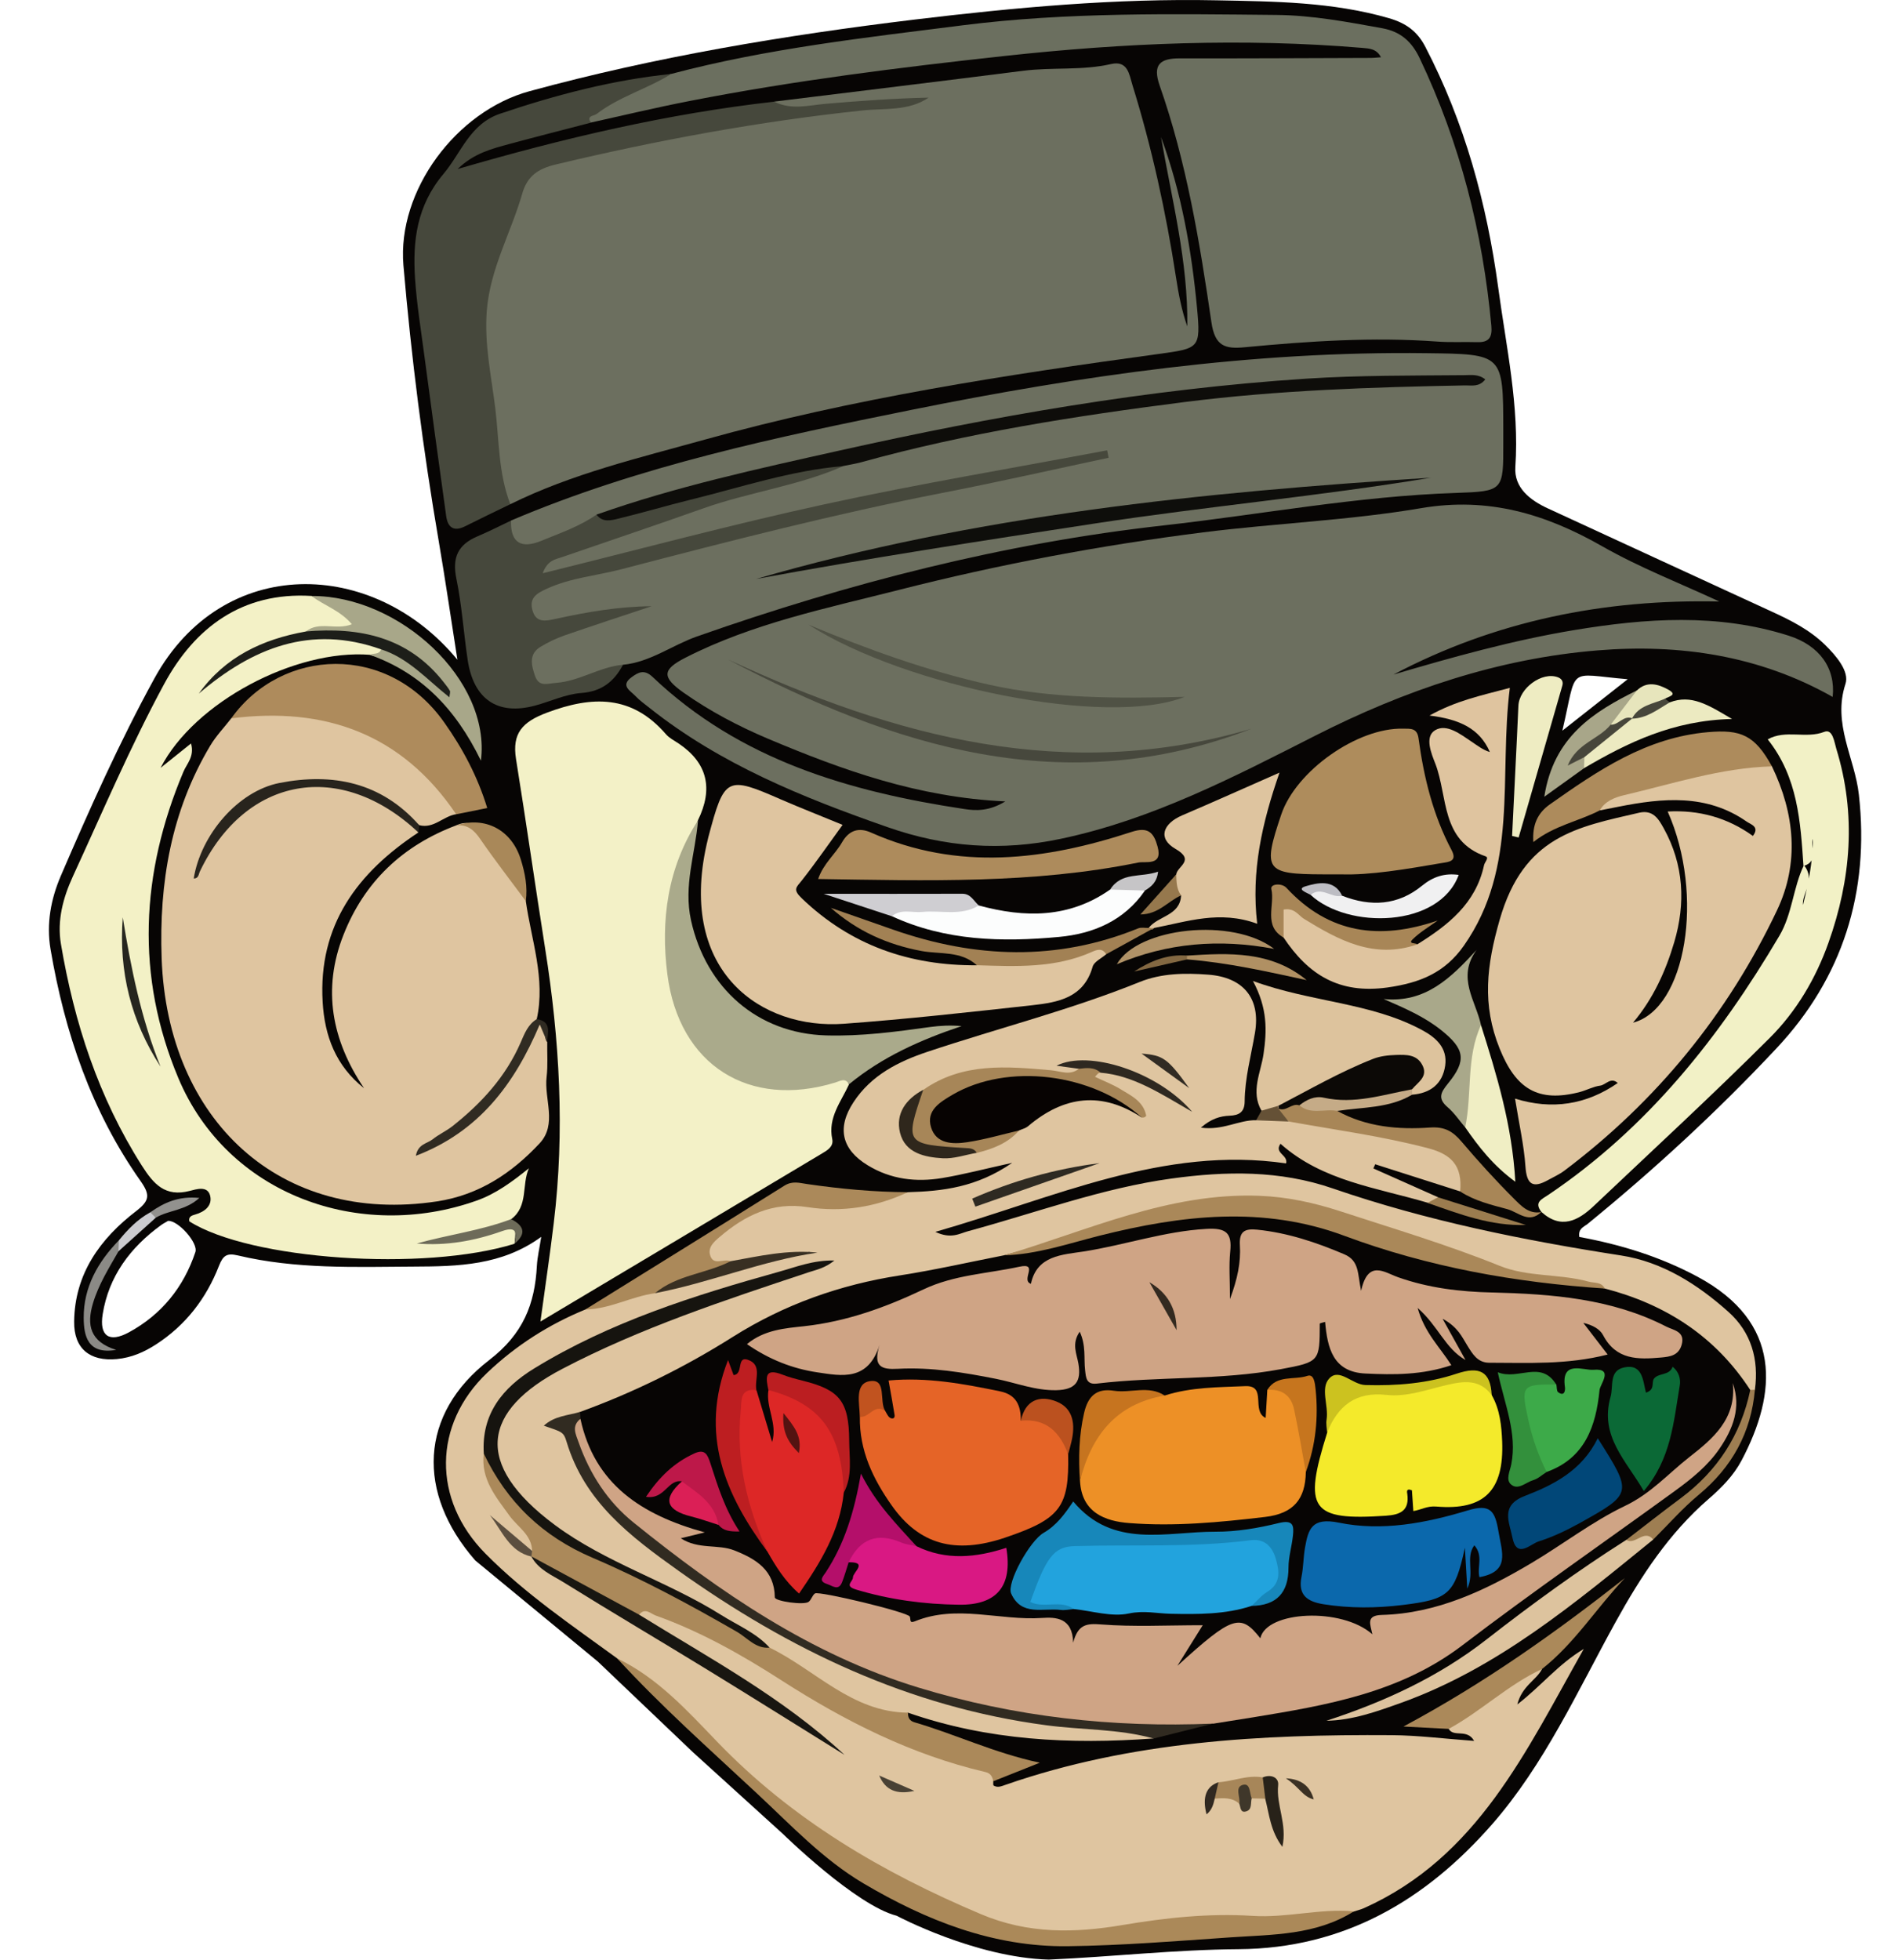 <svg xmlns="http://www.w3.org/2000/svg" width="31" height="32" viewBox="0 0 31 32" fill="none">
    <g clip-path="url(#clip0_487_20769)">
        <path
            d="M25.912 20C27.01 19.106 28.053 18.145 29.017 17.116C30.091 15.972 30.54 14.57 30.361 12.976C30.295 12.376 29.927 11.822 30.142 11.168C30.209 10.966 29.995 10.713 29.812 10.533C29.558 10.284 29.247 10.128 28.928 9.982C27.713 9.424 26.499 8.863 25.284 8.303C24.99 8.168 24.727 7.965 24.75 7.625C24.817 6.63 24.601 5.668 24.47 4.694C24.283 3.319 23.922 1.998 23.278 0.761C23.149 0.513 22.967 0.379 22.689 0.298C21.765 0.03 20.815 0.024 19.873 0.005C18.223 -0.029 16.581 0.122 14.942 0.319C12.819 0.576 10.714 0.926 8.649 1.489C7.45 1.815 6.487 3.114 6.589 4.33C6.718 5.837 6.909 7.339 7.165 8.832C7.271 9.451 7.361 10.073 7.471 10.773C6.101 9.11 3.637 9.045 2.521 11.079C1.949 12.122 1.464 13.209 0.994 14.3C0.831 14.679 0.755 15.083 0.825 15.497C1.057 16.86 1.493 18.148 2.296 19.285C2.455 19.512 2.445 19.605 2.222 19.777C1.636 20.227 1.221 20.799 1.211 21.577C1.204 22.022 1.469 22.233 1.908 22.192C2.15 22.169 2.358 22.077 2.554 21.949C3.034 21.637 3.37 21.2 3.575 20.673C3.644 20.497 3.706 20.458 3.886 20.5C4.832 20.725 5.795 20.688 6.757 20.682C7.479 20.679 8.198 20.665 8.84 20.196C8.811 20.384 8.777 20.525 8.769 20.667C8.736 21.296 8.545 21.781 7.993 22.206C6.846 23.088 6.799 24.381 7.763 25.481L9.764 27.131L11.317 28.611L12.79 29.948C12.79 29.948 13.975 31.11 14.645 31.282C14.645 31.282 15.927 31.965 17.129 31.998C18.164 31.952 19.196 31.835 20.231 31.828C21.953 31.816 23.285 31.027 24.369 29.79C25.225 28.812 25.764 27.616 26.388 26.485C26.801 25.738 27.258 25.038 27.907 24.476C28.117 24.294 28.315 24.094 28.445 23.847C29.031 22.739 29.11 21.593 27.729 20.849C27.114 20.518 26.461 20.32 25.795 20.198C25.775 20.066 25.86 20.04 25.91 19.999L25.912 20ZM3.191 20.445C2.999 21.021 2.636 21.467 2.106 21.755C1.784 21.93 1.62 21.817 1.677 21.46C1.776 20.839 2.129 20.368 2.633 20.003C2.668 19.978 2.708 19.958 2.744 19.936C2.904 19.921 3.241 20.295 3.191 20.445ZM25.518 11.931C25.77 10.859 25.574 11.005 26.585 11.091C26.221 11.378 25.894 11.635 25.518 11.931Z"
            fill="#070504" />
        <path
            d="M16.223 29.086C16.224 29.11 16.218 29.15 16.23 29.157C16.3 29.197 16.364 29.164 16.434 29.14C18.475 28.433 20.594 28.319 22.727 28.333C23.161 28.336 23.595 28.392 24.077 28.427C23.961 28.221 23.746 28.374 23.662 28.232C23.634 28.15 23.674 28.086 23.735 28.049C24.128 27.812 24.499 27.544 24.871 27.277C24.965 27.209 25.073 27.16 25.185 27.255C25.089 27.439 24.86 27.527 24.782 27.832C25.183 27.521 25.449 27.176 25.868 26.925C24.924 28.594 24.135 30.324 22.279 31.157C22.226 31.181 22.169 31.194 22.114 31.212C21.546 31.355 20.973 31.449 20.384 31.413C19.429 31.354 18.494 31.538 17.553 31.65C17.181 31.694 16.822 31.66 16.476 31.534C14.857 30.948 13.343 30.194 12.112 28.94C11.47 28.286 10.789 27.666 10.081 27.08C9.339 26.539 8.576 26.024 7.926 25.366C7.06 24.488 7.07 23.261 7.957 22.416C8.425 21.971 8.963 21.627 9.562 21.382C9.938 21.253 10.287 21.041 10.693 21C11.353 20.897 11.972 20.618 12.64 20.541C12.847 20.517 13.062 20.51 13.239 20.439C12.82 20.524 12.372 20.572 11.935 20.675C11.775 20.687 11.599 20.715 11.533 20.516C11.471 20.33 11.598 20.223 11.729 20.121C12.198 19.753 12.687 19.53 13.326 19.609C13.819 19.67 14.334 19.575 14.829 19.467C15.398 19.451 15.953 19.387 16.532 18.988C16.08 19.087 15.738 19.178 15.389 19.236C14.963 19.307 14.548 19.258 14.171 19.027C13.744 18.767 13.667 18.413 13.94 17.998C14.228 17.557 14.674 17.333 15.144 17.176C16.299 16.79 17.483 16.492 18.616 16.034C18.97 15.891 19.355 15.886 19.736 15.915C20.305 15.958 20.594 16.299 20.497 16.867C20.434 17.239 20.332 17.606 20.329 17.985C20.328 18.162 20.235 18.212 20.084 18.218C19.928 18.225 19.787 18.265 19.614 18.413C19.975 18.463 20.235 18.285 20.517 18.292C20.681 18.21 20.851 18.172 21.034 18.212C21.826 18.306 22.605 18.476 23.389 18.624C23.862 18.713 24.054 19.071 23.851 19.455C23.388 19.307 22.924 19.159 22.461 19.011C22.452 19.033 22.441 19.056 22.431 19.079C22.784 19.235 23.136 19.393 23.487 19.549C23.501 19.706 23.406 19.665 23.32 19.64C22.489 19.393 21.601 19.288 20.914 18.676C20.806 18.831 21.041 18.856 21.006 18.997C19 18.704 17.221 19.559 15.277 20.115C15.536 20.237 15.674 20.141 15.811 20.104C16.916 19.805 17.996 19.401 19.135 19.244C20.017 19.123 20.898 19.105 21.769 19.406C23.298 19.933 24.878 20.252 26.475 20.5C27.149 20.604 27.726 20.97 28.23 21.421C28.602 21.753 28.73 22.196 28.663 22.692C28.64 22.735 28.615 22.735 28.587 22.697C28.019 21.822 27.207 21.299 26.211 21.04C25.689 20.855 25.128 20.925 24.599 20.787C23.78 20.573 22.983 20.286 22.19 19.999C21.045 19.585 19.905 19.558 18.752 19.871C17.967 20.083 17.184 20.296 16.396 20.498C15.831 20.609 15.268 20.737 14.698 20.826C13.722 20.977 12.811 21.3 11.975 21.826C11.185 22.325 10.353 22.736 9.475 23.055C9.322 23.173 9.113 23.278 9.379 23.489C9.387 23.496 9.394 23.511 9.399 23.526C9.696 24.538 10.483 25.103 11.305 25.649C12.301 26.31 13.298 26.958 14.431 27.379C15.449 27.758 16.501 27.958 17.57 28.1C17.901 28.144 18.231 28.202 18.568 28.199C18.68 28.198 18.849 28.184 18.841 28.387C17.479 28.487 16.135 28.42 14.831 27.966C14.57 28.147 14.319 28.022 14.084 27.918C13.51 27.665 12.996 27.304 12.471 26.965C11.829 26.446 11.076 26.12 10.348 25.755C9.694 25.428 9.031 25.122 8.523 24.573C7.801 23.793 7.871 23.081 8.753 22.488C9.633 21.896 10.64 21.576 11.622 21.205C12.179 20.995 12.746 20.821 13.32 20.674C11.788 21.125 10.257 21.582 8.864 22.394C8.366 22.684 7.981 23.074 8.016 23.718C7.989 24.122 8.204 24.416 8.437 24.715C8.579 24.898 8.855 25.043 8.73 25.355C8.475 25.363 8.401 25.118 8.244 25.015C8.37 25.127 8.473 25.289 8.649 25.369C8.687 25.38 8.725 25.394 8.763 25.41C10.126 26.283 11.512 27.119 12.886 27.974C13.097 28.105 13.303 28.243 13.499 28.394C12.612 27.766 11.661 27.239 10.756 26.641C10.628 26.556 10.448 26.525 10.415 26.333C10.569 26.132 10.737 26.272 10.884 26.329C11.594 26.6 12.255 26.974 12.889 27.383C13.838 27.997 14.842 28.474 15.927 28.786C16.067 28.827 16.314 28.799 16.221 29.085L16.223 29.086Z"
            fill="#DFC5A0" />
        <path
            d="M12.646 1.659C14.001 1.492 15.357 1.328 16.71 1.156C17.187 1.095 17.672 1.155 18.146 1.046C18.422 0.983 18.443 1.216 18.496 1.388C18.815 2.416 19.044 3.466 19.208 4.531C19.249 4.8 19.3 5.068 19.392 5.33C19.407 4.278 19.14 3.264 18.963 2.238C19.296 3.141 19.462 4.079 19.551 5.028C19.613 5.691 19.588 5.688 18.922 5.78C16.43 6.121 13.944 6.501 11.516 7.177C10.441 7.477 9.346 7.733 8.336 8.233C8.101 8.21 8.137 8.013 8.116 7.87C8.006 7.076 7.884 6.282 7.822 5.483C7.747 4.528 8.175 3.698 8.553 2.864C8.641 2.669 8.862 2.604 9.063 2.558C10.455 2.243 11.841 1.911 13.274 1.81C13.878 1.767 14.488 1.724 15.003 1.633C14.385 1.687 13.684 1.785 12.978 1.822C12.845 1.829 12.673 1.883 12.646 1.659Z"
            fill="#6C6F5F" />
        <path
            d="M28.081 9.822C26.194 9.78 24.419 10.139 22.759 11.015C23.731 10.728 24.709 10.455 25.709 10.289C26.879 10.095 28.056 10.011 29.215 10.38C29.717 10.54 29.983 10.909 29.933 11.38C28.734 10.701 27.427 10.511 26.094 10.62C24.467 10.753 22.941 11.271 21.481 12.013C20.147 12.691 18.813 13.384 17.325 13.697C16.358 13.901 15.438 13.836 14.496 13.506C13.11 13.022 11.768 12.48 10.608 11.559C10.528 11.495 10.444 11.436 10.375 11.362C10.294 11.277 10.127 11.196 10.317 11.057C10.427 10.977 10.522 10.925 10.658 11.053C12.085 12.41 13.873 12.928 15.755 13.211C15.942 13.239 16.153 13.248 16.42 13.086C14.994 13.021 13.759 12.574 12.547 12.064C12.064 11.86 11.596 11.614 11.166 11.311C10.805 11.056 10.815 10.933 11.196 10.739C12.297 10.177 13.501 9.933 14.684 9.632C16.322 9.215 17.981 8.903 19.657 8.692C20.841 8.543 22.04 8.497 23.214 8.297C24.307 8.112 25.239 8.39 26.167 8.919C26.779 9.268 27.443 9.525 28.084 9.823L28.081 9.822Z"
            fill="#6C6F5F" />
        <path
            d="M8.588 14.714C8.679 15.354 8.912 15.98 8.767 16.641C8.388 17.559 7.823 18.32 6.989 18.737C7.089 18.609 7.338 18.54 7.526 18.387C8.012 17.993 8.372 17.513 8.627 16.946C8.666 16.86 8.696 16.718 8.812 16.731C8.978 16.748 8.859 16.934 8.938 17.015C8.935 17.204 8.95 17.396 8.928 17.583C8.884 17.947 9.107 18.356 8.812 18.671C8.359 19.155 7.826 19.512 7.14 19.617C4.579 20.006 2.734 18.297 2.64 15.646C2.597 14.414 2.795 13.245 3.435 12.174C3.53 12.015 3.663 11.877 3.778 11.729C4.143 11.412 4.561 11.6 4.956 11.616C5.894 11.653 6.61 12.132 7.219 12.8C7.341 12.934 7.49 13.076 7.452 13.295C7.241 13.325 7.085 13.537 6.847 13.474C6.463 13.15 6.026 12.946 5.532 12.834C4.611 12.627 3.824 13.029 3.297 14.009C3.271 14.062 3.37 14.04 3.313 14.029C3.306 14.027 3.308 14.016 3.319 13.992C3.556 13.484 3.921 13.097 4.447 12.898C5.253 12.594 6.381 12.933 6.835 13.592C5.839 14.248 5.195 15.107 5.27 16.363C5.302 16.913 5.483 17.404 5.946 17.769C5.418 16.986 5.261 16.153 5.609 15.268C5.951 14.397 6.579 13.805 7.455 13.476C7.627 13.396 7.775 13.448 7.88 13.584C8.154 13.935 8.48 14.258 8.589 14.713L8.588 14.714Z"
            fill="#DFC5A0" />
        <path
            d="M8.346 8.5C10.449 7.606 12.671 7.14 14.895 6.691C17.665 6.133 20.458 5.73 23.297 5.767C24.551 5.783 24.551 5.777 24.553 7.014C24.553 7.087 24.553 7.16 24.553 7.233C24.555 8.015 24.555 8.022 23.777 8.049C22.174 8.102 20.598 8.401 19.009 8.579C16.395 8.87 13.865 9.521 11.388 10.391C10.979 10.534 10.622 10.812 10.175 10.855C9.871 11.069 9.539 11.2 9.17 11.257C8.93 11.293 8.724 11.289 8.628 11.028C8.527 10.754 8.619 10.535 8.868 10.396C9.29 10.164 9.761 10.08 10.229 9.954C9.853 10.032 9.498 10.157 9.127 10.214C8.912 10.247 8.699 10.245 8.623 9.993C8.544 9.73 8.702 9.588 8.93 9.495C9.31 9.339 9.718 9.288 10.111 9.181C12.624 8.496 15.167 7.95 17.387 7.563C14.876 7.96 12.076 8.672 9.273 9.366C9.202 9.383 9.137 9.422 9.064 9.426C8.972 9.433 8.881 9.414 8.843 9.322C8.804 9.227 8.86 9.153 8.933 9.097C9.112 8.961 9.331 8.92 9.536 8.845C10.934 8.334 12.358 7.909 13.789 7.502C15.133 7.117 16.506 6.874 17.887 6.663C19.816 6.369 21.755 6.197 23.362 6.201C21.048 6.182 18.419 6.503 15.818 7.017C13.92 7.391 12.036 7.842 10.173 8.37C10.061 8.402 9.948 8.435 9.845 8.49C9.512 8.695 9.16 8.863 8.781 8.958C8.419 9.049 8.26 8.867 8.345 8.497L8.346 8.5Z"
            fill="#6C6F5F" />
        <path
            d="M10.963 1.207C12.528 0.792 14.132 0.615 15.732 0.412C17.432 0.197 19.138 0.228 20.845 0.244C21.43 0.249 22.001 0.357 22.575 0.461C22.881 0.516 23.062 0.685 23.189 0.954C23.847 2.337 24.218 3.796 24.358 5.317C24.375 5.505 24.324 5.593 24.128 5.587C23.909 5.58 23.689 5.594 23.471 5.577C22.421 5.501 21.375 5.571 20.332 5.67C20.011 5.701 19.843 5.656 19.786 5.262C19.595 3.955 19.38 2.648 18.94 1.395C18.823 1.057 18.944 0.952 19.269 0.953C20.306 0.955 21.342 0.949 22.379 0.946C22.434 0.946 22.49 0.939 22.555 0.935C22.484 0.795 22.363 0.792 22.25 0.782C20.298 0.618 18.352 0.702 16.407 0.914C14.685 1.102 12.969 1.316 11.269 1.648C10.727 1.753 10.19 1.882 9.652 2.001C9.446 1.869 9.648 1.814 9.71 1.763C10.075 1.462 10.524 1.342 10.964 1.205L10.963 1.207Z"
            fill="#6B6F5F" />
        <path
            d="M13.867 17.706C13.737 17.991 13.519 18.249 13.593 18.6C13.618 18.721 13.515 18.782 13.429 18.833C11.921 19.735 10.413 20.633 8.827 21.579C8.907 20.991 8.983 20.483 9.044 19.974C9.227 18.472 9.14 16.979 8.904 15.49C8.741 14.459 8.594 13.425 8.428 12.393C8.361 11.971 8.534 11.787 8.933 11.637C9.676 11.358 10.321 11.346 10.877 11.989C10.932 12.053 11.016 12.094 11.088 12.143C11.552 12.457 11.655 12.875 11.398 13.397C11.08 14.224 10.897 15.08 11.043 15.963C11.257 17.258 12.171 17.861 13.452 17.612C13.591 17.585 13.788 17.418 13.864 17.706H13.867Z"
            fill="#F3F1C7" />
        <path
            d="M23.565 21.54C23.722 21.823 23.829 22.015 23.936 22.207C23.605 22.02 23.494 21.656 23.154 21.357C23.269 21.767 23.52 21.999 23.705 22.292C23.224 22.454 22.764 22.45 22.302 22.428C21.768 22.404 21.681 22.007 21.643 21.585C21.601 21.598 21.556 21.606 21.556 21.614C21.554 22.232 21.556 22.238 20.919 22.357C19.927 22.542 18.914 22.473 17.916 22.592C17.741 22.613 17.737 22.495 17.723 22.374C17.7 22.179 17.741 21.973 17.635 21.745C17.498 21.942 17.587 22.108 17.613 22.263C17.664 22.558 17.569 22.693 17.252 22.7C16.907 22.707 16.596 22.58 16.269 22.515C15.739 22.41 15.206 22.322 14.665 22.351C14.401 22.365 14.251 22.323 14.367 21.957C14.179 22.558 13.745 22.468 13.351 22.409C12.947 22.349 12.566 22.201 12.2 21.948C12.483 21.713 12.824 21.689 13.137 21.655C13.83 21.579 14.468 21.346 15.086 21.053C15.587 20.816 16.126 20.798 16.649 20.684C16.977 20.613 16.665 20.905 16.838 20.963C16.936 20.498 17.352 20.489 17.701 20.435C18.373 20.33 19.021 20.104 19.707 20.066C20.027 20.048 20.125 20.132 20.093 20.439C20.07 20.668 20.089 20.899 20.089 21.213C20.214 20.878 20.268 20.609 20.251 20.331C20.238 20.11 20.327 20.058 20.533 20.079C21.032 20.13 21.495 20.285 21.954 20.48C22.205 20.586 22.171 20.796 22.231 21.078C22.344 20.559 22.613 20.778 22.836 20.856C23.335 21.032 23.844 21.093 24.376 21.105C25.351 21.129 26.327 21.204 27.218 21.663C27.33 21.72 27.528 21.74 27.467 21.957C27.418 22.133 27.279 22.154 27.126 22.167C26.752 22.2 26.397 22.208 26.184 21.803C26.131 21.701 26.008 21.635 25.86 21.601C25.984 21.761 26.108 21.923 26.258 22.118C25.592 22.288 24.956 22.252 24.325 22.252C24.131 22.252 24.05 22.106 23.965 21.97C23.878 21.831 23.816 21.674 23.567 21.536L23.565 21.54Z"
            fill="#CFA485" />
        <path
            d="M28.941 12.514C29.313 13.286 29.392 14.092 29.023 14.866C28.217 16.562 27.055 17.983 25.55 19.116C25.469 19.177 25.374 19.219 25.286 19.268C25.032 19.41 24.935 19.339 24.915 19.046C24.891 18.7 24.812 18.357 24.745 17.939C25.346 18.126 25.908 18.041 26.423 17.684C26.306 17.581 26.229 17.715 26.136 17.727C26.023 17.742 25.916 17.801 25.805 17.831C25.113 18.011 24.756 17.773 24.494 17.123C24.203 16.403 24.28 15.766 24.494 15.019C24.887 13.649 25.757 13.506 26.771 13.271C26.999 13.218 27.09 13.373 27.174 13.526C27.503 14.12 27.533 14.752 27.345 15.386C27.205 15.859 27 16.311 26.672 16.699C27.54 16.474 27.845 14.613 27.238 13.251C27.751 13.223 28.215 13.351 28.63 13.65C28.744 13.499 28.597 13.463 28.53 13.417C27.875 12.959 27.155 13.03 26.429 13.174C26.329 13.194 26.229 13.214 26.13 13.233C26.169 12.894 26.467 12.853 26.7 12.795C27.248 12.659 27.803 12.549 28.356 12.428C28.561 12.384 28.76 12.399 28.943 12.514H28.941Z"
            fill="#DFC5A0" />
        <path
            d="M9.48 23.167C9.71 24.235 10.476 24.737 11.511 25.022C11.356 25.059 11.261 25.083 11.119 25.118C11.409 25.306 11.725 25.21 11.993 25.316C12.35 25.457 12.65 25.639 12.655 26.083C12.655 26.147 13.136 26.215 13.209 26.155C13.252 26.121 13.267 26.05 13.311 26.019C13.372 25.975 14.833 26.325 14.86 26.397C14.879 26.447 14.848 26.512 14.943 26.474C15.627 26.194 16.328 26.466 17.021 26.419C17.236 26.405 17.519 26.409 17.528 26.823C17.606 26.525 17.745 26.506 17.982 26.525C18.515 26.567 19.055 26.538 19.644 26.538C19.508 26.756 19.4 26.929 19.23 27.201C20.133 26.379 20.263 26.342 20.585 26.751C20.683 26.303 21.912 26.24 22.415 26.686C22.38 26.521 22.306 26.377 22.569 26.37C23.47 26.346 24.262 25.969 25.016 25.521C25.528 25.216 26.015 24.841 26.54 24.59C26.967 24.386 27.247 24.063 27.59 23.794C27.976 23.493 28.362 23.17 28.302 22.584C28.442 22.988 28.304 23.332 28.086 23.653C27.895 23.933 27.63 24.146 27.359 24.343C26.203 25.183 25.026 25.996 23.89 26.862C22.87 27.641 21.673 27.844 20.465 28.042C20.249 28.077 20.034 28.111 19.819 28.145C16.888 28.416 14.22 27.692 11.799 26.03C11.271 25.667 10.742 25.305 10.247 24.894C9.789 24.513 9.545 24.011 9.348 23.474C9.296 23.334 9.306 23.213 9.481 23.168L9.48 23.167Z"
            fill="#CFA485" />
        <path
            d="M6.04 10.692C4.82 10.599 3.175 11.464 2.623 12.538C2.816 12.384 2.954 12.273 3.12 12.14C3.18 12.352 3.052 12.468 2.996 12.601C2.297 14.258 2.214 15.937 2.912 17.602C3.715 19.514 5.881 20.279 7.781 19.606C8.1 19.494 8.369 19.294 8.639 19.076C8.517 19.346 8.634 19.692 8.35 19.907C7.919 20.193 7.432 20.234 6.995 20.269C7.344 20.277 7.729 20.169 8.116 20.056C8.418 19.967 8.44 19.996 8.404 20.309C6.924 20.768 4.08 20.572 3.092 19.943C3.074 19.864 3.139 19.846 3.187 19.832C3.345 19.788 3.47 19.686 3.433 19.527C3.392 19.352 3.197 19.422 3.099 19.446C2.698 19.549 2.511 19.338 2.316 19.032C1.609 17.92 1.212 16.699 0.995 15.414C0.93 15.03 1.031 14.657 1.19 14.311C1.675 13.258 2.13 12.187 2.681 11.169C3.181 10.246 3.957 9.663 5.086 9.731C5.297 9.783 5.5 9.856 5.679 9.985C5.751 10.037 5.815 10.114 5.796 10.203C5.776 10.301 5.678 10.315 5.588 10.324C5.404 10.345 5.21 10.288 5.034 10.383C4.497 10.434 4.037 10.669 3.61 10.982C3.936 10.74 4.288 10.541 4.681 10.448C5.072 10.356 5.472 10.259 5.881 10.382C6.032 10.428 6.206 10.426 6.255 10.625C6.212 10.737 6.132 10.731 6.041 10.691L6.04 10.692Z"
            fill="#F3F1C6" />
        <path
            d="M10.963 1.208C10.57 1.453 10.114 1.577 9.743 1.862C9.699 1.895 9.573 1.887 9.651 2.003C9.206 2.119 8.761 2.232 8.317 2.352C8.032 2.43 7.742 2.501 7.474 2.76C9.21 2.254 10.908 1.856 12.646 1.66C12.924 1.801 13.21 1.719 13.495 1.694C14.051 1.647 14.608 1.606 15.168 1.594C14.835 1.82 14.442 1.765 14.084 1.804C12.394 1.983 10.731 2.291 9.08 2.685C8.791 2.754 8.613 2.872 8.53 3.161C8.347 3.799 8.006 4.384 7.951 5.071C7.908 5.614 8.024 6.138 8.089 6.662C8.153 7.186 8.139 7.728 8.335 8.233C8.088 8.353 7.84 8.471 7.596 8.594C7.411 8.686 7.314 8.613 7.288 8.43C7.165 7.554 7.047 6.677 6.93 5.801C6.875 5.385 6.807 4.969 6.779 4.55C6.738 3.932 6.807 3.359 7.244 2.839C7.536 2.491 7.675 2.023 8.17 1.856C9.08 1.549 10.004 1.306 10.961 1.208L10.963 1.208Z"
            fill="#46483C" />
        <path
            d="M18.067 15.582C17.991 15.649 17.869 15.703 17.846 15.785C17.702 16.294 17.282 16.367 16.862 16.414C15.836 16.527 14.809 16.642 13.78 16.717C12.449 16.813 11.075 15.884 11.54 13.795C11.549 13.752 11.559 13.709 11.57 13.667C11.832 12.682 11.868 12.665 12.762 13.057C13.08 13.195 13.404 13.321 13.762 13.469C13.538 13.776 13.326 14.085 13.095 14.378C13.004 14.492 12.944 14.523 13.096 14.669C13.9 15.44 14.86 15.769 15.955 15.762C16.037 15.665 16.152 15.644 16.267 15.643C16.799 15.636 17.332 15.659 17.847 15.474C17.927 15.445 18.059 15.417 18.068 15.582L18.067 15.582Z"
            fill="#DFC5A0" />
        <path
            d="M8.346 8.5C8.336 8.873 8.52 8.963 8.843 8.83C9.15 8.704 9.466 8.596 9.742 8.404C10.457 8.356 11.115 8.07 11.805 7.914C12.298 7.803 12.787 7.672 13.279 7.559C13.446 7.52 13.621 7.466 13.771 7.612C13.037 7.935 12.235 8.035 11.484 8.302C10.716 8.575 9.944 8.833 9.174 9.099C9.069 9.135 8.945 9.145 8.863 9.361C10.433 8.973 11.943 8.566 13.47 8.234C14.999 7.901 16.545 7.644 18.083 7.353C18.091 7.393 18.099 7.435 18.107 7.475C17.208 7.666 16.312 7.87 15.41 8.045C13.641 8.39 11.896 8.839 10.154 9.294C9.748 9.4 9.325 9.433 8.934 9.612C8.765 9.688 8.643 9.762 8.695 9.959C8.751 10.171 8.9 10.145 9.077 10.105C9.589 9.993 10.105 9.903 10.643 9.899C10.167 10.058 9.69 10.213 9.216 10.377C9.081 10.425 8.948 10.489 8.826 10.563C8.635 10.681 8.678 10.858 8.736 11.03C8.802 11.224 8.931 11.162 9.087 11.15C9.473 11.12 9.796 10.887 10.176 10.855C10.03 11.128 9.829 11.291 9.494 11.316C9.238 11.335 8.99 11.454 8.738 11.522C8.13 11.685 7.736 11.422 7.639 10.779C7.572 10.335 7.544 9.883 7.453 9.444C7.383 9.101 7.483 8.893 7.794 8.76C7.981 8.681 8.164 8.587 8.348 8.5H8.346Z"
            fill="#46483C" />
        <path
            d="M14.461 23.045C14.484 23.08 14.501 23.126 14.533 23.148C14.566 23.171 14.621 23.171 14.611 23.104C14.582 22.919 14.547 22.736 14.513 22.542C15.14 22.484 15.737 22.596 16.334 22.719C16.603 22.774 16.674 22.956 16.673 23.196C17.107 23.009 17.345 23.179 17.446 23.745C17.465 24.61 17.319 24.802 16.415 25.108C15.598 25.384 15.013 25.219 14.565 24.583C14.258 24.148 14.035 23.684 14.044 23.134C14.167 23.03 14.26 22.784 14.462 23.044L14.461 23.045Z"
            fill="#E56427" />
        <path
            d="M19.024 22.787C19.453 22.649 19.9 22.653 20.341 22.634C20.699 22.62 20.43 23.041 20.672 23.153C20.682 22.997 20.691 22.846 20.699 22.695C21.024 22.545 21.153 22.765 21.254 23.004C21.395 23.337 21.343 23.69 21.328 24.037C21.321 24.476 21.131 24.715 20.662 24.77C19.924 24.857 19.186 24.928 18.446 24.87C18.046 24.84 17.668 24.696 17.64 24.185C17.781 23.181 18.154 22.804 19.025 22.786L19.024 22.787Z"
            fill="#ED9026" />
        <path
            d="M25.177 19.791C25.052 19.63 25.178 19.585 25.291 19.509C26.907 18.42 28.084 16.939 29.062 15.281C29.274 14.923 29.286 14.496 29.463 14.127C29.663 14.37 29.427 14.59 29.448 14.778C29.566 14.305 29.669 13.786 29.566 13.248C29.591 13.397 29.645 13.56 29.607 13.7C29.566 13.846 29.708 14.068 29.456 14.141C29.407 13.418 29.365 12.692 28.872 12.073C29.165 11.908 29.496 12.068 29.797 11.95C29.934 11.897 29.959 12.116 29.993 12.229C30.322 13.299 30.233 14.358 29.864 15.395C29.658 15.976 29.34 16.514 28.907 16.946C27.969 17.882 26.994 18.78 26.032 19.691C25.775 19.934 25.497 20.08 25.175 19.789V19.791H25.177Z"
            fill="#F2F1C6" />
        <path
            d="M24.366 22.783C24.499 23.019 24.524 23.279 24.535 23.54C24.565 24.336 24.247 24.667 23.457 24.6C23.309 24.588 23.212 24.653 23.084 24.674C23.076 24.549 23.068 24.437 23.061 24.335C22.958 24.292 22.983 24.377 22.985 24.392C23.022 24.662 22.879 24.734 22.636 24.75C21.411 24.832 21.281 24.653 21.676 23.396C21.795 22.817 21.938 22.687 22.528 22.698C22.942 22.706 23.342 22.63 23.733 22.523C24.039 22.439 24.238 22.491 24.367 22.783H24.366Z"
            fill="#F4EA2B" />
        <path
            d="M21.903 14.277C21.722 14.277 21.663 14.277 21.605 14.277C20.664 14.274 20.62 14.21 20.926 13.302C21.167 12.586 22.173 11.878 22.919 11.898C23.038 11.9 23.146 11.884 23.169 12.057C23.255 12.692 23.405 13.31 23.709 13.882C23.807 14.067 23.661 14.074 23.551 14.092C22.964 14.193 22.378 14.293 21.902 14.277H21.903Z"
            fill="#AE8C5C" />
        <path
            d="M23.147 15.421C23.65 15.108 24.104 14.755 24.239 14.127C24.249 14.078 24.327 14.005 24.264 13.983C23.531 13.729 23.649 13.007 23.444 12.472C23.382 12.313 23.26 12.03 23.441 11.923C23.628 11.812 23.853 11.988 24.036 12.111C24.131 12.175 24.22 12.245 24.334 12.28C24.167 11.895 23.837 11.744 23.348 11.684C23.784 11.441 24.184 11.359 24.66 11.232C24.478 12.68 24.81 14.158 23.909 15.442C23.602 15.879 23.201 16.048 22.664 16.124C21.871 16.235 21.369 15.916 20.964 15.308C20.912 15.253 20.883 15.187 20.878 15.113C20.872 14.997 20.854 14.871 20.965 14.793C21.09 14.707 21.182 14.813 21.273 14.878C21.834 15.278 22.473 15.41 23.147 15.42V15.421Z"
            fill="#DFC49F" />
        <path
            d="M13.867 17.706C13.806 17.593 13.727 17.651 13.644 17.676C12.238 18.108 11.091 17.398 10.9 15.909C10.788 15.036 10.9 14.167 11.401 13.396C11.357 13.94 11.16 14.458 11.287 15.031C11.533 16.134 12.37 16.875 13.494 16.907C14.065 16.923 14.627 16.849 15.19 16.77C15.358 16.747 15.528 16.739 15.706 16.755C15.039 16.978 14.409 17.258 13.867 17.705L13.867 17.706Z"
            fill="#AAAA8B" />
        <path
            d="M20.441 26.223C20.011 26.364 19.558 26.36 19.119 26.351C18.892 26.346 18.686 26.294 18.439 26.346C18.157 26.407 17.84 26.305 17.539 26.274C17.369 26.216 17.191 26.238 17.019 26.248C16.689 26.267 16.693 26.112 16.79 25.872C17.05 25.223 17.29 25.063 18.038 25.106C18.735 25.145 19.428 25.191 20.126 25.073C20.428 25.023 20.791 24.975 20.93 25.398C21.047 25.759 20.918 25.977 20.442 26.222L20.441 26.223Z"
            fill="#22A3DD" />
        <path
            d="M24.164 25.754C24.121 25.587 24.232 25.404 24.08 25.233C23.931 25.434 24.089 25.676 23.965 25.94C23.951 25.701 23.941 25.534 23.926 25.273C23.76 26.04 23.654 26.115 22.914 26.207C22.478 26.26 22.049 26.264 21.616 26.195C21.355 26.153 21.197 26.049 21.257 25.749C21.289 25.594 21.287 25.431 21.314 25.275C21.368 24.969 21.423 24.773 21.867 24.863C22.568 25.008 23.287 24.871 23.97 24.664C24.346 24.55 24.419 24.672 24.476 25.015C24.533 25.353 24.666 25.66 24.165 25.753L24.164 25.754Z"
            fill="#0B68AC" />
        <path
            d="M12.57 26.904C13.319 27.268 13.915 27.959 14.831 27.966C14.828 28.048 14.856 28.101 14.942 28.125C15.609 28.32 16.24 28.624 16.983 28.783C16.702 28.894 16.462 28.99 16.223 29.086C16.208 29.011 16.181 28.955 16.093 28.935C14.886 28.653 13.803 28.105 12.765 27.439C12.118 27.023 11.443 26.641 10.711 26.38C10.626 26.349 10.536 26.244 10.44 26.365C9.928 26.318 9.584 25.927 9.145 25.728C8.976 25.651 8.831 25.521 8.678 25.413V25.418C8.651 25.393 8.644 25.371 8.656 25.353C8.669 25.335 8.68 25.326 8.691 25.326C8.685 25.059 8.454 24.935 8.321 24.749C8.1 24.443 7.851 24.153 7.901 23.736C8.013 23.722 8.051 23.8 8.088 23.882C8.393 24.552 8.924 24.987 9.567 25.308C10.582 25.814 11.607 26.3 12.569 26.904H12.57Z"
            fill="#AB895A" />
        <path
            d="M12.355 22.698L12.611 23.547C12.703 23.244 12.505 22.986 12.551 22.697C13.061 22.601 13.579 22.989 13.759 23.609C13.832 23.861 13.838 24.118 13.781 24.375C13.717 25.001 13.403 25.51 13.051 26.021C12.813 25.811 12.672 25.577 12.535 25.338C12.087 24.632 11.874 23.866 11.98 23.029C12.005 22.826 12.003 22.55 12.355 22.699V22.698Z"
            fill="#DD2726" />
        <path
            d="M10.079 27.079C10.736 27.393 11.223 27.931 11.709 28.436C12.937 29.714 14.41 30.575 16.024 31.257C16.794 31.582 17.556 31.565 18.331 31.434C19.038 31.315 19.747 31.238 20.459 31.284C21.016 31.32 21.559 31.16 22.113 31.21C21.493 31.601 20.785 31.588 20.094 31.635C19.209 31.696 18.323 31.768 17.436 31.779C16.223 31.793 15.13 31.36 14.102 30.753C13.443 30.363 12.922 29.805 12.369 29.29C11.593 28.566 10.798 27.862 10.079 27.078V27.079Z"
            fill="#AB8959" />
        <path
            d="M7.451 13.296C6.563 11.983 5.308 11.535 3.777 11.73C4.601 10.576 6.335 10.491 7.256 11.797C7.562 12.229 7.802 12.684 7.958 13.194C7.786 13.229 7.619 13.263 7.451 13.296V13.296Z"
            fill="#AE8B5C" />
        <path
            d="M20.604 18.136C20.423 17.825 20.594 17.51 20.637 17.212C20.693 16.824 20.704 16.465 20.464 16.018C21.421 16.369 22.384 16.366 23.225 16.819C23.451 16.94 23.646 17.11 23.604 17.401C23.561 17.699 23.362 17.852 23.064 17.875C23.035 17.845 23.018 17.808 23.012 17.766C23.113 17.437 22.96 17.343 22.66 17.383C22.455 17.409 22.257 17.465 22.085 17.574C21.713 17.809 21.299 17.949 20.905 18.134C20.806 18.177 20.705 18.225 20.605 18.136H20.604Z"
            fill="#DDC39D" />
        <path
            d="M19.211 14.278C19.228 14.143 19.529 14.051 19.197 13.86C18.907 13.692 18.99 13.45 19.31 13.313C19.816 13.097 20.318 12.871 20.898 12.616C20.611 13.443 20.433 14.229 20.534 15.084C19.92 14.858 19.387 15.051 18.848 15.153C18.819 15.187 18.79 15.186 18.762 15.152C18.915 14.952 19.273 14.957 19.291 14.621C19.129 14.539 19.122 14.419 19.212 14.278H19.211Z"
            fill="#DEC49F" />
        <path
            d="M13.363 14.353C13.449 14.1 13.64 13.952 13.753 13.754C13.87 13.55 14.034 13.508 14.229 13.596C15.65 14.227 17.07 14.046 18.483 13.584C18.757 13.494 18.846 13.599 18.907 13.825C18.995 14.147 18.71 14.059 18.588 14.085C16.876 14.434 15.14 14.38 13.364 14.353H13.363Z"
            fill="#AD8B5C" />
        <path
            d="M16.398 20.499C17.77 20.093 19.087 19.469 20.572 19.526C21.032 19.544 21.465 19.64 21.893 19.779C22.763 20.064 23.64 20.324 24.49 20.668C24.954 20.856 25.468 20.796 25.945 20.927C26.039 20.954 26.154 20.927 26.212 21.04C24.755 20.943 23.332 20.691 21.957 20.179C20.633 19.685 19.301 19.841 17.968 20.175C17.451 20.305 16.94 20.483 16.398 20.498V20.499Z"
            fill="#AA8859" />
        <path
            d="M28.941 12.514C28.11 12.537 27.323 12.798 26.523 12.985C26.381 13.019 26.215 13.079 26.129 13.233C25.782 13.412 25.386 13.479 25.044 13.75C25.025 13.465 25.116 13.275 25.312 13.136C26.101 12.58 26.889 12.041 27.899 11.955C28.431 11.909 28.661 12.002 28.941 12.514H28.941Z"
            fill="#AD8B5C" />
        <path
            d="M14.967 25.247C15.453 25.485 15.943 25.434 16.436 25.274C16.542 25.902 16.28 26.211 15.664 26.203C15.093 26.196 14.537 26.122 13.987 25.957C13.779 25.895 13.931 25.83 13.931 25.757C13.931 25.671 14.184 25.504 13.861 25.51C13.794 25.241 13.891 25.013 14.106 24.877C14.31 24.747 14.488 24.922 14.643 25.044C14.746 25.123 14.866 25.17 14.968 25.247H14.967Z"
            fill="#D91883" />
        <path
            d="M9.48 23.167C9.333 23.287 9.4 23.409 9.451 23.553C9.635 24.072 9.925 24.521 10.35 24.863C11.76 26 13.24 27.017 14.998 27.555C16.57 28.036 18.179 28.214 19.818 28.144C19.493 28.226 19.167 28.308 18.842 28.388C18.269 28.228 17.672 28.25 17.087 28.171C14.848 27.874 12.895 26.941 11.077 25.645C10.293 25.086 9.549 24.523 9.255 23.546C9.204 23.375 9.178 23.383 8.882 23.28C9.056 23.119 9.276 23.114 9.475 23.055C9.477 23.091 9.478 23.128 9.48 23.165V23.167Z"
            fill="#312B21" />
        <path
            d="M20.442 26.223C20.526 26.146 20.6 26.053 20.695 25.995C20.923 25.858 20.896 25.659 20.839 25.458C20.782 25.26 20.66 25.12 20.427 25.15C19.472 25.273 18.512 25.218 17.553 25.246C17.206 25.255 17.087 25.434 16.828 26.158C17.052 26.27 17.322 26.114 17.539 26.274C17.467 26.28 17.392 26.297 17.322 26.288C17.035 26.253 16.682 26.396 16.515 26.02C16.439 25.848 16.818 25.16 17.046 25.029C17.252 24.911 17.388 24.727 17.529 24.517C18.179 25.297 19.049 25.008 19.851 25.011C20.197 25.012 20.548 24.953 20.884 24.87C21.123 24.811 21.136 24.91 21.117 25.079C21.099 25.252 21.045 25.424 21.045 25.596C21.045 26.009 20.852 26.215 20.442 26.223Z"
            fill="#1787BA" />
        <path
            d="M27.003 25.138C25.725 26.175 24.464 27.238 22.882 27.806C22.489 27.946 22.095 28.09 21.664 28.098C22.608 27.79 23.497 27.382 24.284 26.767C25.019 26.194 25.773 25.645 26.561 25.145C26.708 25.13 26.851 24.872 27.003 25.138H27.003Z"
            fill="#DDC39E" />
        <path
            d="M26.884 22.74C27.037 22.692 26.97 22.574 27.013 22.514C27.086 22.413 27.268 22.467 27.319 22.317C27.42 22.397 27.455 22.515 27.435 22.628C27.335 23.212 27.297 23.819 26.848 24.347C26.563 23.851 26.122 23.455 26.305 22.809C26.355 22.632 26.275 22.381 26.529 22.328C26.831 22.265 26.834 22.548 26.883 22.739L26.884 22.74Z"
            fill="#0B6936" />
        <path
            d="M26.096 23.485C26.666 24.384 26.668 24.387 25.802 24.87C25.587 24.989 25.361 25.097 25.129 25.17C24.994 25.213 24.771 25.461 24.701 25.102C24.652 24.852 24.499 24.582 24.907 24.426C25.377 24.245 25.838 24.012 26.096 23.485Z"
            fill="#014778" />
        <path
            d="M15.987 14.785C16.737 14.99 17.464 14.995 18.132 14.525C18.324 14.467 18.516 14.377 18.7 14.542C18.362 15.035 17.856 15.247 17.296 15.299C16.366 15.385 15.44 15.365 14.566 14.96C14.612 14.741 14.798 14.766 14.945 14.764C15.292 14.758 15.64 14.732 15.986 14.785H15.987Z"
            fill="#FCFDFD" />
        <path
            d="M14.829 19.466C14.307 19.712 13.756 19.799 13.19 19.711C12.618 19.621 12.167 19.845 11.754 20.198C11.666 20.273 11.562 20.362 11.597 20.491C11.649 20.681 11.824 20.543 11.932 20.595C11.775 20.866 11.455 20.798 11.23 20.929C11.067 21.023 10.867 21.031 10.698 21.117C10.311 21.169 9.959 21.377 9.561 21.382C10.645 20.709 11.73 20.038 12.812 19.36C12.943 19.279 13.053 19.315 13.182 19.334C13.728 19.413 14.276 19.465 14.829 19.467V19.466Z"
            fill="#AB895A" />
        <path
            d="M25.42 22.608C25.429 22.65 25.423 22.713 25.448 22.732C25.553 22.81 25.567 22.703 25.56 22.65C25.495 22.201 25.863 22.381 26.025 22.367C26.363 22.338 26.135 22.599 26.125 22.699C26.067 23.285 25.889 23.81 25.262 24.035C24.841 23.719 24.772 23.25 24.82 22.792C24.86 22.416 25.161 22.485 25.42 22.607V22.608Z"
            fill="#3DAA49" />
        <path
            d="M6.04 10.692C6.102 10.662 6.193 10.694 6.225 10.603C6.651 10.53 6.828 10.928 7.077 11.051C6.598 10.535 5.939 10.322 5.186 10.373C5.115 10.377 5.039 10.393 4.995 10.312C5.214 10.135 5.488 10.297 5.747 10.193C5.559 9.97 5.296 9.887 5.086 9.732C6.521 9.722 8.021 11.103 7.855 12.421C7.437 11.561 6.864 10.985 6.04 10.692Z"
            fill="#A8A789" />
        <path
            d="M23.93 18.408C23.836 18.298 23.755 18.175 23.647 18.082C23.479 17.939 23.527 17.843 23.651 17.691C23.96 17.313 23.922 17.127 23.539 16.821C23.263 16.601 22.947 16.464 22.599 16.313C23.277 16.379 23.69 15.977 24.116 15.512C23.788 15.964 24.104 16.34 24.189 16.738C24.163 17.137 24.189 17.541 24.117 17.937C24.086 18.103 24.081 18.286 23.93 18.407V18.408Z"
            fill="#A9A88A" />
        <path
            d="M23.849 19.456C23.889 19.03 23.7 18.849 23.332 18.751C22.578 18.552 21.809 18.45 21.045 18.312C21.002 18.232 20.79 18.293 20.874 18.107C20.991 18.036 21.113 17.982 21.254 17.984C21.449 18.041 21.682 17.953 21.843 18.141C22.317 18.402 22.837 18.448 23.358 18.411C23.598 18.395 23.729 18.474 23.871 18.641C24.144 18.962 24.428 19.275 24.727 19.573C24.843 19.688 24.971 19.831 25.175 19.791V19.789C24.974 19.99 24.796 19.792 24.619 19.744C24.355 19.673 24.085 19.609 23.85 19.456H23.849Z"
            fill="#A88657" />
        <path
            d="M25.184 27.254C24.631 27.51 24.192 27.942 23.661 28.231C23.449 28.22 23.238 28.208 22.923 28.192C24.268 27.471 25.418 26.648 26.539 25.768C26.076 26.255 25.719 26.833 25.184 27.254Z"
            fill="#AB895A" />
        <path
            d="M24.697 13.65C24.731 12.941 24.769 12.233 24.8 11.525C24.812 11.237 25.186 10.962 25.445 11.059C25.512 11.084 25.535 11.134 25.518 11.194C25.281 12.022 25.042 12.848 24.804 13.675C24.768 13.666 24.732 13.658 24.696 13.65H24.697Z"
            fill="#EEECC2" />
        <path
            d="M23.931 18.408C24.047 17.856 23.943 17.27 24.189 16.739C24.446 17.553 24.697 18.369 24.75 19.297C24.384 19.029 24.151 18.725 23.931 18.408Z"
            fill="#F0EEC4" />
        <path
            d="M18.761 15.152C18.79 15.152 18.819 15.152 18.847 15.153C18.587 15.296 18.327 15.439 18.067 15.582C18.007 15.478 17.919 15.506 17.84 15.541C17.233 15.813 16.593 15.781 15.954 15.761C15.694 15.522 15.349 15.585 15.047 15.528C14.491 15.423 14.002 15.204 13.57 14.824C13.911 14.944 14.252 15.063 14.593 15.182C15.928 15.648 17.26 15.699 18.59 15.159C18.64 15.139 18.703 15.154 18.76 15.152H18.761Z"
            fill="#A28154" />
        <path
            d="M12.355 22.698C12.08 22.669 12.116 22.864 12.098 23.037C12.019 23.847 12.202 24.606 12.535 25.338C11.845 24.407 11.417 23.421 11.891 22.208C11.93 22.312 11.957 22.385 11.982 22.454C12.148 22.44 12.025 22.141 12.213 22.203C12.459 22.286 12.319 22.527 12.354 22.698H12.355Z"
            fill="#BD1E21" />
        <path
            d="M23.147 15.421C22.443 15.666 21.866 15.353 21.297 15.003C21.204 14.945 21.145 14.82 20.965 14.852C20.965 15.001 20.965 15.155 20.965 15.309C20.628 15.119 20.826 14.781 20.765 14.518C20.744 14.431 20.934 14.415 21.01 14.496C21.708 15.251 22.537 15.355 23.482 15.031C23.345 15.131 23.195 15.218 23.075 15.336C22.99 15.419 23.121 15.392 23.148 15.42L23.147 15.421Z"
            fill="#A88657" />
        <path
            d="M25.419 22.608C24.849 22.601 24.839 22.627 24.963 23.19C25.028 23.487 25.127 23.766 25.261 24.036C25.189 24.081 25.121 24.146 25.042 24.169C24.922 24.204 24.796 24.339 24.68 24.24C24.588 24.161 24.663 24.019 24.684 23.909C24.782 23.405 24.578 22.943 24.463 22.407C24.798 22.545 25.167 22.199 25.419 22.609V22.608Z"
            fill="#33903C" />
        <path
            d="M14.967 25.247C14.884 25.228 14.795 25.22 14.718 25.187C14.329 25.019 14.043 25.127 13.861 25.511C13.825 25.618 13.796 25.728 13.755 25.832C13.695 25.985 13.599 25.894 13.508 25.865C13.355 25.815 13.446 25.738 13.487 25.674C13.793 25.208 13.952 24.689 14.062 24.062C14.307 24.555 14.648 24.893 14.968 25.247H14.967Z"
            fill="#B40F6A" />
        <path
            d="M27.272 11.469C27.624 11.334 27.898 11.509 28.289 11.74C27.324 11.763 26.587 12.125 25.871 12.544C25.82 12.5 25.807 12.442 25.814 12.377C25.96 12.035 26.315 11.93 26.572 11.713C26.603 11.69 26.637 11.668 26.672 11.65C26.859 11.547 27.054 11.468 27.273 11.469H27.272Z"
            fill="#ECEAC1" />
        <path
            d="M13.781 24.374C13.746 23.387 13.41 22.929 12.55 22.697C12.511 22.507 12.475 22.327 12.779 22.446C12.886 22.488 12.998 22.517 13.11 22.545C13.712 22.694 13.866 22.879 13.87 23.525C13.871 23.809 13.927 24.104 13.781 24.374Z"
            fill="#BB1E21" />
        <path
            d="M21.923 14.627C22.388 14.809 22.833 14.786 23.228 14.461C23.409 14.313 23.6 14.254 23.825 14.286C23.508 15.151 22.016 15.178 21.406 14.612C21.586 14.341 21.751 14.588 21.922 14.627H21.923Z"
            fill="#F0F0F1" />
        <path
            d="M24.365 22.783C24.168 22.512 23.901 22.552 23.627 22.616C23.302 22.692 22.979 22.814 22.643 22.777C22.14 22.721 21.849 22.957 21.675 23.395C21.672 23.323 21.655 23.25 21.667 23.179C21.703 22.951 21.559 22.665 21.714 22.505C21.879 22.334 22.087 22.61 22.301 22.616C22.812 22.631 23.315 22.59 23.796 22.429C24.162 22.308 24.345 22.389 24.364 22.781L24.365 22.783Z"
            fill="#CCC21F" />
        <path
            d="M6.834 13.593C5.561 12.398 4.011 12.673 3.266 14.227C3.243 14.275 3.245 14.346 3.164 14.345C3.28 13.629 3.888 12.918 4.564 12.785C5.435 12.615 6.228 12.774 6.847 13.475C6.843 13.514 6.84 13.554 6.835 13.593H6.834Z"
            fill="#28241D" />
        <path
            d="M19.024 22.787C18.228 22.923 17.823 23.445 17.639 24.186C17.613 23.811 17.622 23.439 17.707 23.07C17.77 22.798 17.91 22.665 18.192 22.709C18.468 22.752 18.761 22.615 19.024 22.788V22.787Z"
            fill="#C6741F" />
        <path
            d="M11.138 24.189C10.904 24.149 10.863 24.49 10.551 24.441C10.77 24.113 11.014 23.882 11.34 23.733C11.514 23.653 11.556 23.75 11.604 23.897C11.724 24.268 11.838 24.643 12.079 25.007C11.915 25.01 11.813 24.996 11.736 24.9C11.547 24.655 11.277 24.477 11.139 24.189H11.138Z"
            fill="#BD1849" />
        <path
            d="M15.987 14.785C15.695 14.964 15.371 14.86 15.063 14.891C14.896 14.908 14.717 14.834 14.567 14.961C14.234 14.851 13.902 14.742 13.454 14.595C14.297 14.595 15.008 14.596 15.719 14.594C15.858 14.594 15.903 14.714 15.988 14.786L15.987 14.785Z"
            fill="#CFCED2" />
        <path
            d="M25.878 12.363C25.876 12.423 25.874 12.484 25.872 12.544C25.68 12.682 25.488 12.819 25.223 13.01C25.375 12.03 26.026 11.625 26.735 11.274C26.811 11.588 26.498 11.667 26.379 11.863C26.262 12.08 25.91 12.061 25.878 12.363Z"
            fill="#A8A689" />
        <path
            d="M27.003 25.138C26.853 24.96 26.711 25.236 26.562 25.145C26.858 24.918 27.151 24.687 27.45 24.465C28.052 24.017 28.433 23.431 28.587 22.697C28.612 22.695 28.637 22.693 28.663 22.692C28.601 23.394 28.289 23.956 27.747 24.407C27.48 24.628 27.25 24.892 27.003 25.138Z"
            fill="#9E7E52" />
        <path
            d="M20.81 15.494C19.911 15.325 19.062 15.397 18.241 15.745C18.584 15.14 20.135 14.975 20.81 15.494Z"
            fill="#B09267" />
        <path
            d="M8.937 17.015C8.904 16.937 8.871 16.858 8.816 16.727C8.403 17.703 7.821 18.48 6.792 18.873C6.827 18.678 6.976 18.675 7.064 18.605C7.165 18.524 7.288 18.469 7.39 18.389C7.862 18.016 8.261 17.582 8.504 17.022C8.567 16.878 8.622 16.729 8.767 16.641C9.014 16.679 8.944 16.862 8.937 17.015Z"
            fill="#302B22" />
        <path
            d="M8.588 14.714C8.338 14.376 8.08 14.044 7.842 13.698C7.742 13.552 7.634 13.461 7.454 13.477C7.923 13.324 8.357 13.55 8.507 14.036C8.575 14.256 8.62 14.482 8.588 14.714Z"
            fill="#A98859" />
        <path
            d="M21.328 24.037C21.266 23.698 21.209 23.358 21.138 23.02C21.09 22.789 20.94 22.677 20.699 22.695C20.853 22.444 21.136 22.539 21.354 22.466C21.463 22.429 21.477 22.589 21.488 22.688C21.535 23.149 21.49 23.599 21.328 24.036V24.037Z"
            fill="#C6751E" />
        <path
            d="M17.446 23.747C17.313 23.388 17.09 23.157 16.674 23.198C16.743 22.862 16.982 22.775 17.255 22.885C17.535 22.997 17.565 23.265 17.5 23.54C17.484 23.61 17.464 23.678 17.446 23.748V23.747Z"
            fill="#BB511F" />
        <path
            d="M19.39 15.604C20.073 15.56 20.756 15.524 21.341 16.004C20.694 15.864 20.049 15.718 19.389 15.666C19.354 15.652 19.342 15.638 19.354 15.624C19.366 15.611 19.377 15.604 19.39 15.604Z"
            fill="#B09063" />
        <path
            d="M21.845 18.141C21.639 18.099 21.411 18.209 21.223 18.049C21.244 17.974 21.298 17.907 21.365 17.898C21.929 17.825 22.49 17.709 23.064 17.788C23.064 17.817 23.064 17.846 23.064 17.875C22.687 18.099 22.257 18.076 21.845 18.14V18.141Z"
            fill="#C5AB87" />
        <path
            d="M11.137 24.189C11.392 24.379 11.676 24.545 11.735 24.9C11.587 24.854 11.441 24.8 11.292 24.763C10.889 24.663 10.807 24.483 11.137 24.189Z"
            fill="#DB1F56" />
        <path
            d="M1.935 20.433C1.779 20.706 1.611 20.973 1.519 21.279C1.412 21.635 1.469 21.909 1.898 22.042C1.43 22.122 1.369 21.812 1.367 21.52C1.364 21.021 1.597 20.607 1.941 20.254C1.986 20.315 1.976 20.375 1.934 20.433H1.935Z"
            fill="#8B8A86" />
        <path
            d="M8.402 20.309C8.441 20.139 8.448 20.016 8.203 20.102C7.753 20.262 7.29 20.346 6.807 20.305C7.319 20.161 7.85 20.096 8.348 19.907C8.561 20.015 8.602 20.146 8.402 20.309Z"
            fill="#6D6B59" />
        <path
            d="M26.308 11.833C26.45 11.646 26.592 11.46 26.735 11.274C26.901 11.115 27.086 11.171 27.248 11.261C27.409 11.35 27.252 11.372 27.195 11.409C27.038 11.556 26.814 11.594 26.655 11.736L26.663 11.73C26.551 11.786 26.459 11.912 26.308 11.833H26.308Z"
            fill="#E7E5BC" />
        <path
            d="M23.318 19.641C23.375 19.61 23.43 19.581 23.486 19.55C23.965 19.701 24.443 19.851 24.922 20.002C24.352 20.022 23.837 19.825 23.318 19.642V19.641Z"
            fill="#9B7C4F" />
        <path
            d="M14.462 23.045C14.286 22.907 14.194 23.159 14.043 23.135C14.04 22.917 13.952 22.588 14.212 22.552C14.49 22.513 14.354 22.883 14.461 23.045H14.462Z"
            fill="#C1531F" />
        <path
            d="M19.211 14.278C19.215 14.397 19.215 14.518 19.291 14.621C19.078 14.713 18.923 14.931 18.626 14.932C18.836 14.698 19.023 14.488 19.211 14.278Z"
            fill="#96784D" />
        <path
            d="M18.7 14.542C18.511 14.536 18.321 14.53 18.132 14.525C18.317 14.232 18.634 14.334 18.915 14.233C18.896 14.406 18.805 14.478 18.7 14.542Z"
            fill="#C6C5C7" />
        <path
            d="M2.454 19.796C2.68 19.636 2.92 19.527 3.256 19.561C3.028 19.769 2.755 19.759 2.545 19.883C2.51 19.858 2.459 19.849 2.454 19.795V19.796Z"
            fill="#92918E" />
        <path
            d="M19.389 15.604C19.386 15.625 19.386 15.645 19.388 15.666C19.1 15.732 18.811 15.798 18.523 15.864C18.79 15.691 19.07 15.577 19.389 15.604Z"
            fill="#836842" />
        <path
            d="M2.454 19.796C2.484 19.825 2.514 19.855 2.544 19.884C2.341 20.067 2.137 20.249 1.935 20.432C1.937 20.372 1.939 20.313 1.942 20.253C2.088 20.074 2.247 19.909 2.454 19.796Z"
            fill="#CBCBCF" />
        <path
            d="M21.922 14.627C21.749 14.672 21.583 14.465 21.407 14.612C21.345 14.576 21.162 14.518 21.33 14.47C21.511 14.418 21.788 14.346 21.922 14.627Z"
            fill="#BDBDC3" />
        <path
            d="M26.654 11.736C26.767 11.515 27 11.495 27.195 11.409C27.22 11.43 27.245 11.449 27.272 11.469C27.077 11.583 26.896 11.73 26.654 11.735V11.736Z"
            fill="#47463B" />
        <path
            d="M20.876 18.099C20.933 18.171 20.989 18.242 21.046 18.313C20.87 18.306 20.693 18.3 20.516 18.293C20.546 18.241 20.575 18.189 20.604 18.136C20.696 18.11 20.786 18.084 20.878 18.057L20.876 18.099Z"
            fill="#655136" />
        <path
            d="M12.57 26.904C12.342 26.925 12.207 26.744 12.037 26.646C11.27 26.204 10.49 25.783 9.677 25.436C8.862 25.088 8.279 24.528 7.902 23.736C7.86 23.086 8.213 22.659 8.723 22.346C9.964 21.585 11.338 21.152 12.727 20.765C13.003 20.689 13.274 20.576 13.629 20.582C13.473 20.708 13.335 20.733 13.2 20.777C11.834 21.232 10.464 21.682 9.184 22.352C7.886 23.03 7.713 23.898 9.062 24.901C9.892 25.518 10.906 25.822 11.781 26.372C12.05 26.541 12.35 26.663 12.57 26.904Z"
            fill="#16140F" />
        <path
            d="M18.649 18.248C17.993 17.815 17.377 17.893 16.791 18.39C16.751 18.424 16.692 18.437 16.642 18.46C16.4 18.636 16.115 18.692 15.831 18.746C15.537 18.802 15.245 18.764 15.13 18.453C15.01 18.135 15.244 17.936 15.486 17.78C15.87 17.532 16.302 17.499 16.747 17.518C17.274 17.539 17.794 17.58 18.261 17.861C18.422 17.958 18.604 18.034 18.648 18.248H18.649Z"
            fill="#070302" />
        <path
            d="M18.649 18.248C17.839 17.52 16.454 17.352 15.559 17.875C15.354 17.995 15.122 18.133 15.207 18.408C15.29 18.681 15.562 18.686 15.796 18.651C16.082 18.608 16.361 18.526 16.643 18.46C16.459 18.671 16.213 18.76 15.953 18.826C15.727 18.779 15.499 18.873 15.272 18.823C14.789 18.714 14.666 18.427 14.93 18.007C14.976 17.934 15.036 17.87 15.08 17.796C15.722 17.345 16.446 17.413 17.166 17.476C17.322 17.49 17.475 17.568 17.622 17.452C17.757 17.375 17.893 17.296 17.976 17.515C17.962 17.52 17.946 17.52 17.935 17.529C17.917 17.545 17.902 17.564 17.885 17.583C18.024 17.65 18.17 17.705 18.301 17.785C18.476 17.892 18.676 17.983 18.721 18.218C18.721 18.225 18.703 18.238 18.691 18.244C18.678 18.249 18.663 18.247 18.648 18.248H18.649Z"
            fill="#A78658" />
        <path
            d="M8.677 25.413C9.264 25.731 9.851 26.048 10.439 26.366C11.591 27.078 12.788 27.721 13.794 28.655C13.047 28.192 12.303 27.724 11.554 27.265C10.774 26.787 9.985 26.322 9.208 25.839C9.017 25.72 8.792 25.631 8.677 25.413Z"
            fill="#181611" />
        <path
            d="M10.698 21.116C11.057 20.816 11.534 20.799 11.933 20.594C12.401 20.51 12.864 20.403 13.352 20.454C12.444 20.586 11.596 20.945 10.699 21.116H10.698Z"
            fill="#382F22" />
        <path
            d="M15.079 17.795C14.777 18.682 14.78 18.686 15.768 18.746C15.84 18.75 15.911 18.75 15.953 18.824C15.767 18.857 15.58 18.924 15.397 18.913C15.104 18.896 14.783 18.83 14.7 18.496C14.623 18.183 14.798 17.945 15.079 17.795Z"
            fill="#2F271C" />
        <path
            d="M17.975 17.515C17.871 17.42 17.745 17.438 17.621 17.452C17.512 17.437 17.402 17.422 17.256 17.402C17.779 17.134 18.917 17.504 19.472 18.155C18.936 17.845 18.502 17.56 17.976 17.516L17.975 17.515Z"
            fill="#2E2820" />
        <path
            d="M15.879 19.572C16.54 19.282 17.232 19.085 17.959 18.993C17.283 19.229 16.607 19.466 15.931 19.703C15.913 19.659 15.896 19.616 15.879 19.572Z"
            fill="#2E2A22" />
        <path
            d="M20.624 29.023C20.759 28.966 20.89 29.023 20.876 29.15C20.841 29.477 21.028 29.784 20.945 30.157C20.75 29.9 20.731 29.627 20.665 29.371C20.573 29.265 20.472 29.16 20.624 29.024V29.023Z"
            fill="#282219" />
        <path
            d="M20.624 29.023C20.638 29.14 20.652 29.255 20.666 29.37C20.591 29.369 20.517 29.367 20.443 29.365C20.34 29.312 20.31 29.428 20.241 29.452C20.123 29.348 19.982 29.358 19.84 29.37C19.735 29.252 19.843 29.183 19.902 29.102C20.144 29.086 20.376 28.978 20.625 29.023H20.624Z"
            fill="#A78659" />
        <path
            d="M8.691 25.326C8.687 25.356 8.683 25.387 8.679 25.417C8.321 25.337 8.2 24.998 8.001 24.74C8.231 24.935 8.461 25.131 8.692 25.326H8.691Z"
            fill="#5B4E3F" />
        <path
            d="M19.901 29.101C19.881 29.19 19.86 29.28 19.84 29.369C19.819 29.467 19.791 29.561 19.706 29.626C19.634 29.345 19.699 29.17 19.902 29.101H19.901Z"
            fill="#312921" />
        <path
            d="M19.423 17.768C19.107 17.539 18.895 17.385 18.645 17.204C18.999 17.231 19.072 17.282 19.423 17.768Z"
            fill="#312B23" />
        <path
            d="M20.241 29.452C20.263 29.347 20.162 29.183 20.298 29.145C20.425 29.109 20.407 29.279 20.444 29.365C20.423 29.441 20.454 29.545 20.357 29.577C20.254 29.61 20.265 29.508 20.241 29.452H20.241Z"
            fill="#3F372A" />
        <path
            d="M21.002 29.038C21.248 29.049 21.4 29.163 21.457 29.382C21.275 29.338 21.223 29.18 21.002 29.038Z"
            fill="#3B3124" />
        <path
            d="M14.36 28.992C14.535 29.068 14.71 29.145 14.935 29.243C14.643 29.309 14.46 29.231 14.36 28.992Z"
            fill="#494134" />
        <path
            d="M20.441 11.899C17.389 13.081 14.603 12.199 11.89 10.768C14.623 12.037 17.422 12.791 20.441 11.899Z"
            fill="#47483D" />
        <path
            d="M13.21 10.202C14.168 10.602 15.146 10.956 16.155 11.18C17.179 11.408 18.234 11.406 19.35 11.379C18.085 11.88 14.791 11.213 13.21 10.203V10.202Z"
            fill="#505245" />
        <path
            d="M13.771 7.611C12.915 7.683 12.104 7.957 11.277 8.16C10.884 8.257 10.496 8.373 10.102 8.468C9.981 8.497 9.842 8.537 9.743 8.403C11.036 7.946 12.373 7.656 13.707 7.358C16.224 6.796 18.758 6.351 21.338 6.183C22.201 6.127 23.059 6.134 23.92 6.126C24.028 6.125 24.145 6.105 24.259 6.195C24.159 6.324 24.036 6.291 23.931 6.293C22.4 6.322 20.868 6.372 19.347 6.565C17.57 6.792 15.801 7.067 14.07 7.547C13.971 7.574 13.87 7.589 13.771 7.61V7.611Z"
            fill="#0E0D0A" />
        <path
            d="M12.349 9.454C15.947 8.411 19.649 8.036 23.372 7.8C21.55 8.103 19.708 8.268 17.883 8.548C16.035 8.831 14.186 9.114 12.35 9.454L12.349 9.454Z"
            fill="#0E0E0B" />
        <path
            d="M18.773 20.937C19.07 21.11 19.217 21.37 19.217 21.72C19.07 21.459 18.922 21.198 18.773 20.937Z"
            fill="#332A20" />
        <path
            d="M4.994 10.311C5.875 10.236 6.667 10.4 7.247 11.14C7.282 11.186 7.32 11.23 7.348 11.28C7.358 11.299 7.345 11.33 7.34 11.386C6.975 11.097 6.67 10.745 6.224 10.603C5.073 10.193 4.12 10.581 3.247 11.326C3.676 10.726 4.287 10.438 4.994 10.312V10.311Z"
            fill="#1D1E19" />
        <path
            d="M2.622 17.417C2.141 16.676 1.937 15.863 2.005 14.979C2.139 15.81 2.305 16.632 2.622 17.417Z"
            fill="#26261F" />
        <path
            d="M13.048 23.727C12.866 23.546 12.774 23.379 12.796 23.074C12.975 23.297 13.103 23.449 13.048 23.727Z"
            fill="#541311" />
        <path
            d="M20.876 18.099C20.888 18.086 20.888 18.072 20.878 18.057C21.387 17.792 21.884 17.504 22.422 17.292C22.549 17.242 22.674 17.231 22.804 17.226C22.967 17.222 23.135 17.216 23.227 17.384C23.335 17.578 23.16 17.669 23.063 17.787C22.586 17.875 22.118 18.035 21.621 17.924C21.474 17.891 21.34 17.956 21.222 18.049C21.097 18.004 21.002 18.165 20.875 18.098L20.876 18.099Z"
            fill="#0C0906" />
        <path
            d="M26.307 11.833C26.438 11.842 26.516 11.672 26.661 11.73C26.401 11.941 26.139 12.152 25.878 12.363C25.803 12.4 25.728 12.438 25.605 12.501C25.751 12.136 26.115 12.073 26.307 11.833Z"
            fill="#47463B" />
    </g>
    <defs>
        <clipPath id="clip0_487_20769">
            <rect width="30.4" height="32" fill="white" />
        </clipPath>
    </defs>
</svg>